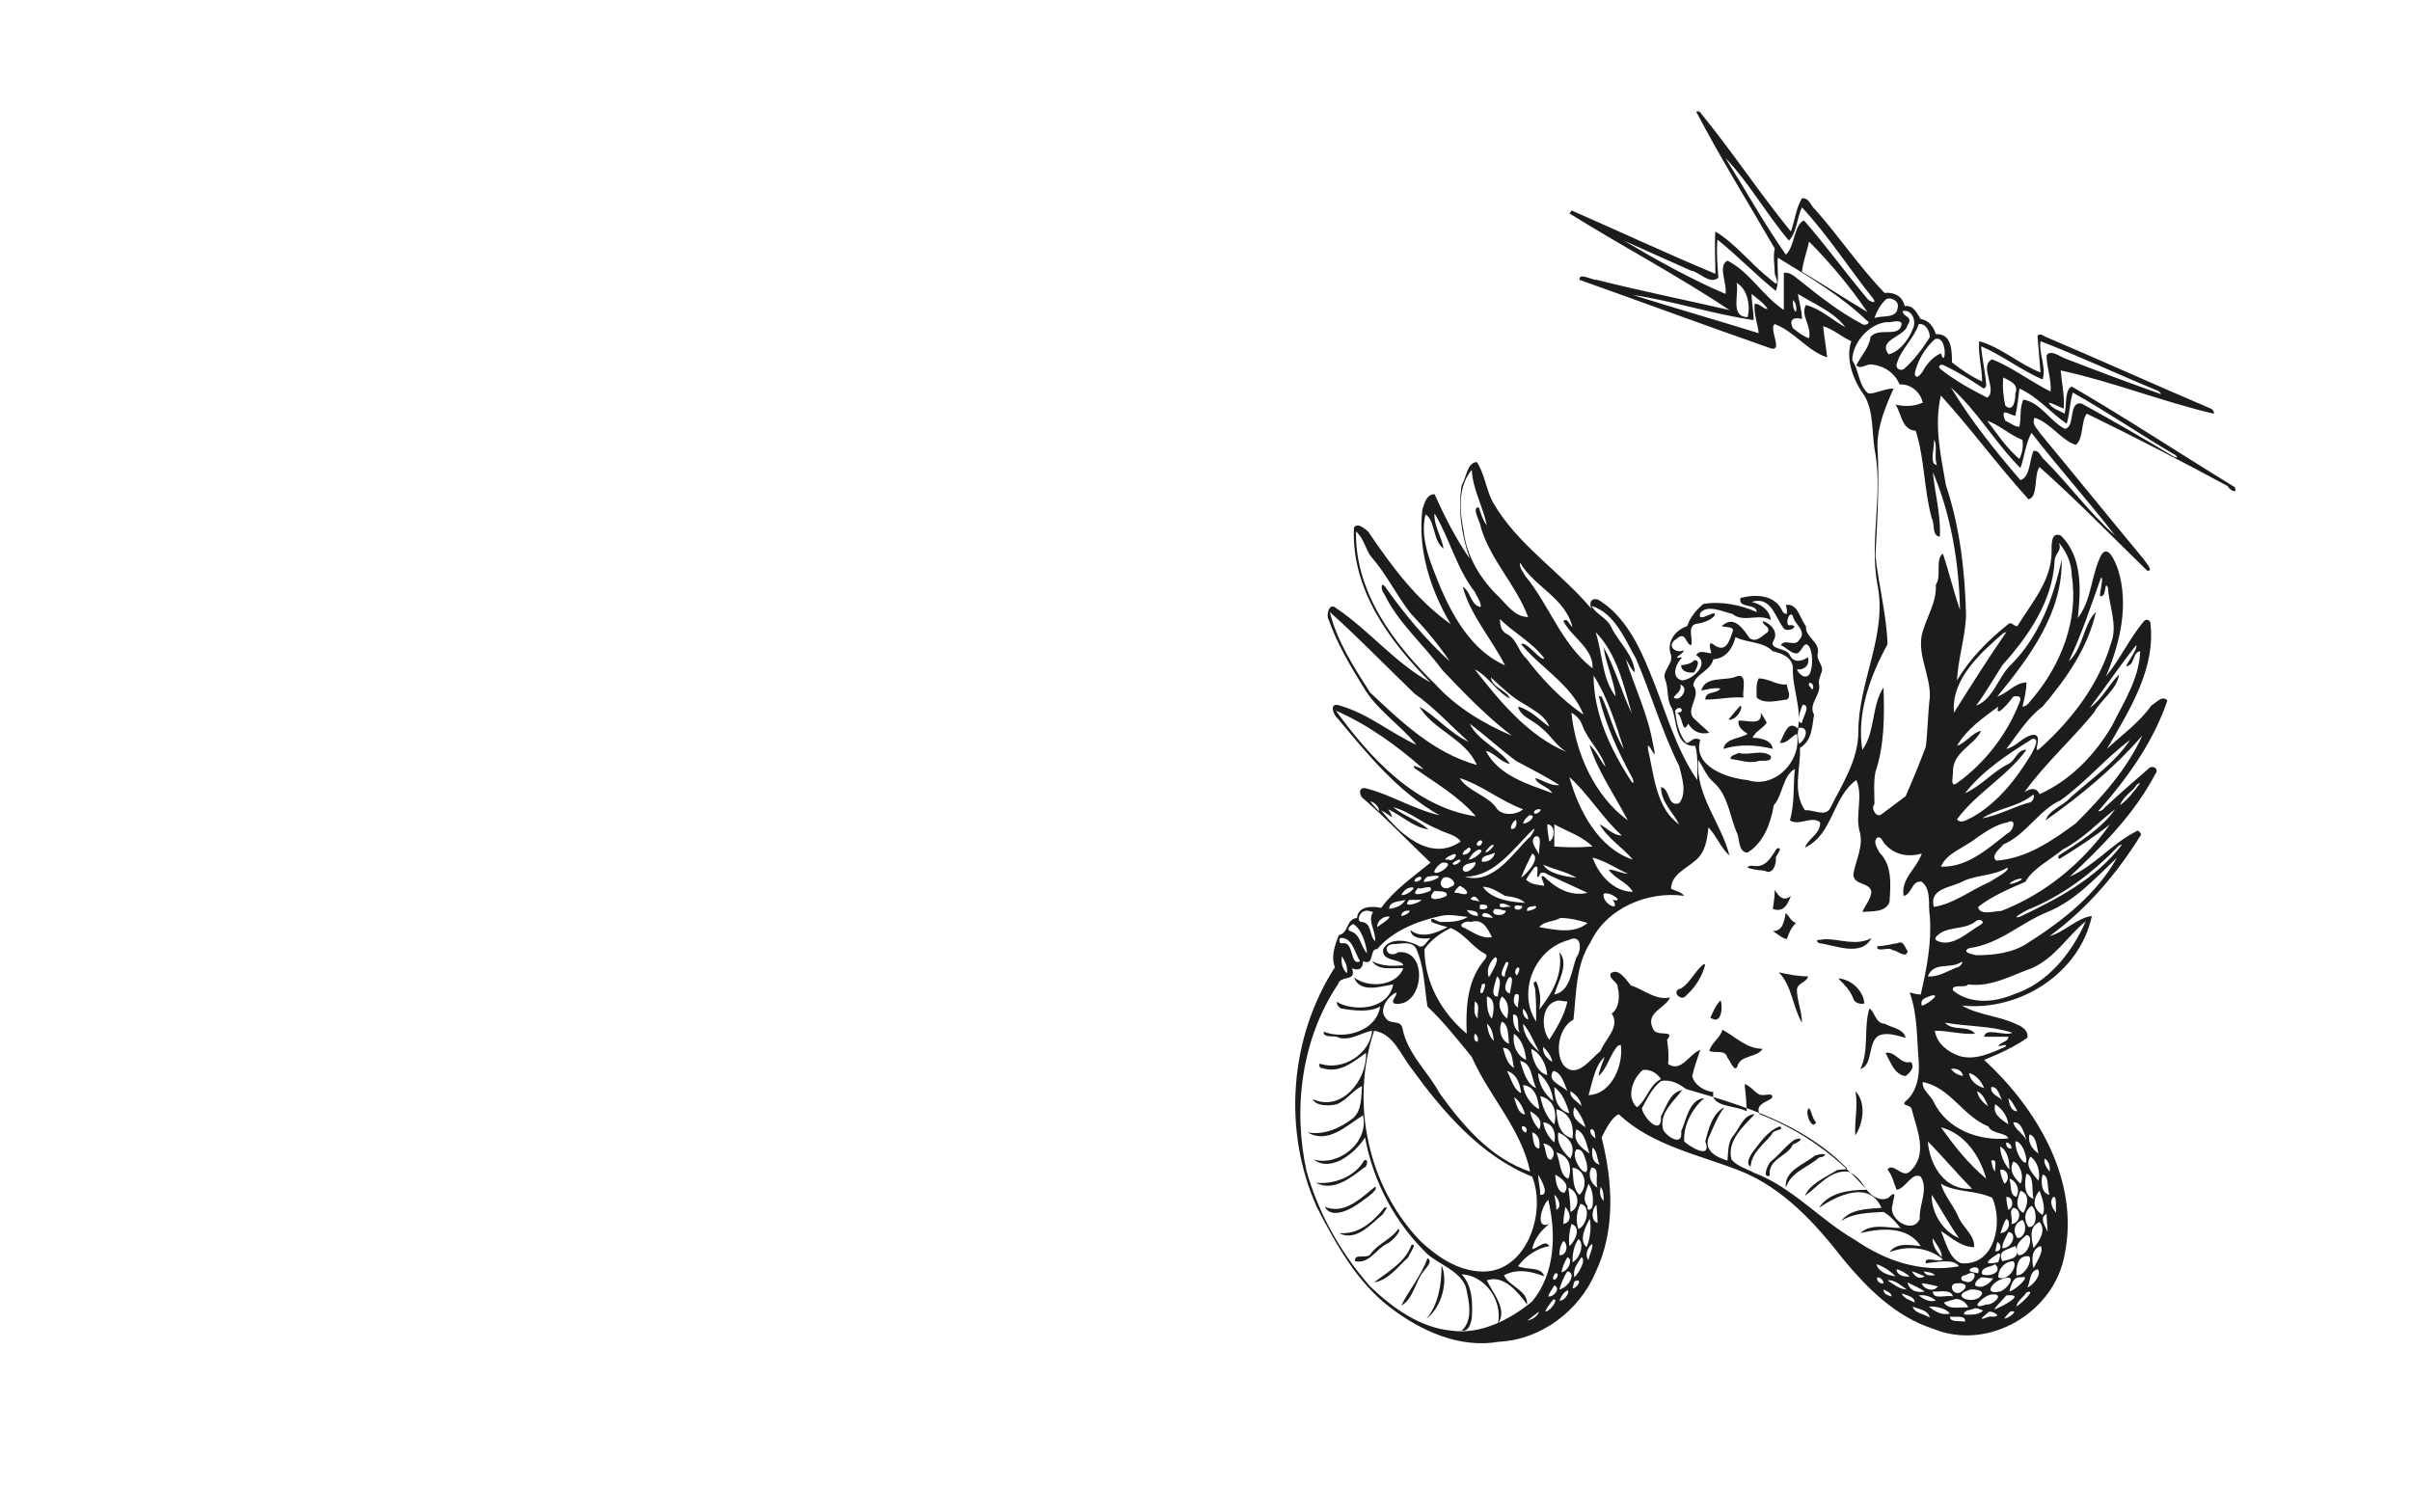 <?xml version="1.0" encoding="utf-8"?>
<!-- Generator: Adobe Illustrator 26.0.3, SVG Export Plug-In . SVG Version: 6.00 Build 0)  -->
<svg version="1.1" id="Слой_1" xmlns="http://www.w3.org/2000/svg" xmlns:xlink="http://www.w3.org/1999/xlink" x="0px" y="0px"
	 viewBox="0 0 239.5 150.2" style="enable-background:new 0 0 239.5 150.2;" xml:space="preserve">
<style type="text/css">
	.st0{fill:#1D1B1C;}
</style>
<g>
	<path class="st0" d="M222,48.4c-5.4-3.3-10.7-6.8-16.2-10c-0.7,0.3-0.5,1.8-0.7,2.7c-0.5-0.3-1.3-0.5-1.6-1.1
		c0.5,0.1,1,0.4,1.5,0.6c0.1-1.3-0.2-2.6-0.3-3.8c5.1,1.1,10.1,3.1,15.2,4.3c0.1-0.3-0.2-0.5-0.5-0.6c-5.4-2.3-10.7-4.7-16.1-7
		c-0.3-0.1-0.7-0.5-0.9-0.1c0.1,1.2,0.2,2.4,0.3,3.6c-2.1-0.8-3.9-2.5-6.1-3.1c-0.1,1.4,0.3,2.7,0.3,4c-1.1-0.5-2.1-1.2-3-1.9
		c0-1.1,0-2.9-1.6-2.8c-0.2-0.7-0.7-1.4-1.5-1.5c-0.4-0.6-0.7-1.4-1.6-1.3c-0.2-1-1.1-1.4-2-1.3c-2.5-2.6-4.5-5.6-6.9-8.3
		c-0.4-0.3-0.6-1.2-1.3-1.1c-0.6,1-0.7,2.2-1.1,3.3c-3.1-3.8-5.8-7.9-8.9-11.7c-0.1-0.2-0.3-0.3-0.5-0.2c2.4,4.6,5.2,9.1,7.8,13.6
		c-0.2,0.8,0,1.7,0,2.5c0.6,1.6-0.1,0.8-0.5,0.5c-1.9-1.5-3.4-3.5-5.4-4.7c-0.1,1.4,0,2.8,0,4.2c-4.8-2-9.5-4.2-14.3-6.3
		c0,0.1-0.1,0.2-0.2,0.3c5.3,3.3,10.8,6.2,15.9,9.6c-4.4-1-8.8-1.9-13.2-3c-0.3,0.1-1.8-0.8-1.7,0c6.2,2.2,12.4,4.5,18.7,6.7
		c1.8,0.8,0-1.9,0.7-2.3c1.9,0.7,3.3,2.7,5.2,3.3c-0.1-1-0.3-2.1-0.4-3.1c1,0.3,1.9,1.1,2.8,1.5c-0.6,1.8,0.2,3.9,1.3,5.4
		c1,1.7,0.7,3.9,1.1,5.8c0.7,4.3-0.6,8.7,0.2,13c1,5-1.9,9.6-1.9,14.6c0,2.8-1.6,5.2-2.8,7.6c-0.5,0.9-1.7,0.1-2.5,0.2
		c-1.3-1.9-0.4-4.2-0.5-6.2c1.2-0.7,1.2-2.1,1.4-3.3c-0.6-1.1,0.7-1.9,0.5-3c-0.1-0.4,0.1-0.7,0.2-1.1c0.4-0.8-0.6-1.3-0.3-2.1
		c0.1-1.1-1.3-1.5-1.2-2.6c-0.6-0.7-0.8-2.3-2-2.1c0.1,0.4,0.3,1.3-0.3,0.7c-0.7-1.7-2.6-1.8-4.2-1.4c-0.3,1.1,1.6,0.5,1.6,1.4
		c-1.6-0.7-3.5-1.1-5.3-0.8c-0.7,0.6-1.3,1.3-1.6,2.2c-1.2,0.4-2.1,1.6-1.6,2.9c0.2,0.9-0.9,1.5-0.6,2.4c0.4,0.9,0.1,2,0.7,2.9
		c0.5,1.3,0.3,3.8,2.3,3.7c0.3,1.1,0.2,2.3,0.2,3.4c-2.2-3.2-3.2-7.1-4.7-10.7c-1.1-2.7-2.5-5.6-5.1-7.2c-0.7-0.3-1,0.3-0.7,0.9
		c-3.1-3.7-7.4-6.4-9.8-10.6c-0.7-1.3-0.8-2.8-1.6-4c-1,0.1-1,1.5-1.5,2.3c-0.4,2.5,0,5,0.8,7.3c-1.4-2-2.5-4.2-3.5-6.4
		c-0.8,0-1,0.9-1.2,1.5c-0.5,4,0.8,8,2.8,11.4c-3.4-2.4-5.9-5.8-8.2-9.2c-0.4-0.3-1-0.9-1.4-0.4c-0.3,6.1,3.5,11.3,7.6,15.4
		c-3.5-1.9-6.1-5.2-9.4-7.4c-0.7-0.6-1,0.8-0.7,1.2c0.8,2.3,2.1,4.5,3.4,6.6c1.3,2.3,3.7,3.8,5.3,5.8c-2.6-1.2-4.8-3.1-7.6-3.9
		c-1.1-0.4-0.7,0.9-0.2,1.3c3,3.6,6,7.3,10.1,9.6c-2.6-0.6-4.9-2.1-7.4-2.7c-0.7-0.1-0.6,0.8-0.1,1.1c2.3,2,4.5,4.3,6.6,6.3
		c-1.7,1.4-3.6,2.7-4.9,4.5c-0.9-0.2-2.3-0.2-2.4,1c-1.1,0.1-0.8,1.5-1.8,1.7c-0.4,1-0.8,2.1-0.4,3.2c-4.5,7-5.2,16.2-1.8,23.8
		c1.9,3.7,4,7.5,7.3,10c3,2.3,6.9,4.1,10.8,3.4c4.2-0.2,8-3.1,9.6-6.9c2-4.2,1.7-9,0.6-13.4c0.4-0.8,1-2,1.7-2.3
		c3.3,3.1,7.9,4,12,5.6c4.3,1.7,7.5,5.2,10.3,8.8c2.4,2.9,5.2,5.7,8.9,6.9c5.5,2.3,12.1-1.6,13.1-7.4c1.5-7.4-2.8-14.5-8-19.3
		c1.5-0.6,3-1.3,4.3-2.2c0.1-0.7-0.5-1.1-1-1.3c-1.8-0.9-3.8-0.9-5.5-1.9c5.7,0.6,11.7-3.2,12.9-8.9c-1.5,0.2-2.7,1.6-4.2,2
		c3.7-2.7,6.7-6.2,9.1-10.1c-0.1-0.2-0.3-0.5-0.5-0.3c-2.4,1.2-4.1,3.4-6.6,4.5c3.2-3,6.4-6.2,8.5-10.2c0.4-0.5-0.2-0.9-0.6-0.6
		c-1.5,1.3-3,2.6-4.5,4c0,0.2-0.9,0.5-0.4,0.1c2.8-3.2,5.3-6.7,6.7-10.8c-0.5-0.6-1.2,0.3-1.6,0.5c-1.2,1.7-2.9,2.9-4.4,4.3
		c2.2-3.8,4.9-8,4.3-12.6c-0.2-0.3-0.5-0.3-0.7,0c-1.4,1.7-2.3,3.7-3.7,5.4c1.4-3.3,2.3-7.1,1.2-10.6c-0.2-0.6-1-2.7-1.7-1.4
		c-1,2-0.9,4.4-2.3,6.2c0.3-2.7,0.5-6.1-1.7-8.2c-1-0.4-0.9,1-0.9,1.6c0,2.9-2,5.1-3.4,7.4c-0.3,0.1-0.6-0.5-0.9-0.2
		c-2,1.6-3.8,3.4-5.1,5.6c0.1-2.1,0.8-4.2,0.9-6.4c-0.1-4.4-0.6-8.8-2-13c-0.5-2.9-1.2-5.9-0.5-8.9c3,3.3,5.7,7,8.7,10.3
		c1-0.2,0.5-2.4,1.1-3.2c3.7,3.3,7.1,6.8,10.7,10.3c0.7,0.1-0.2-0.9-0.4-1.2c-3.4-4.1-6.8-8.3-10.2-12.4c-0.3-0.5-0.9-0.9-0.6-1.6
		c1.6,0.5,2.6,2.2,4.1,2.7c0.8-0.6,0.5-2.4,1.1-3.1c4.7,2.3,9.4,4.7,14,7.2C221.4,48.6,222.3,49.2,222,48.4z M191.7,33.5
		c-0.7,1.1-1.5,2.2-2.5,3.1c-0.3,0.3-0.9,0.1-0.8-0.4c0.4-1.5,1.7-2.5,2.2-4C191.3,32.1,191.7,32.9,191.7,33.5z M190,32.7
		c-0.4,1.1-1.4,2.3-2.4,2.5c-1.1-1.5,1.6-1.7,1.9-2.9c0.6-0.9-0.5-0.8-0.5-1.4C190,30.7,190.4,32,190,32.7z M187.4,29.7
		c0.6-0.2,1.3,0.3,1.1,0.9c-0.1,1.1-1.6,0.7-2.3,1C186.4,31,186.8,30.2,187.4,29.7z M171.4,15.7c2.3,2.4,4.1,5.6,6.3,8.2
		c0.8-0.8,0.8-2.3,1.3-3.3c2.6,2.8,4.7,6.1,7.1,9.1c0.3,0.5-0.2,0.3-0.5,0.1c-2.2-2.6-4.2-5.4-6.4-7.9c-1,0.4-0.9,2.6-1.8,3.4
		C175.3,22.3,173.4,18.9,171.4,15.7z M185.5,31c-2.2-1.3-4.3-2.7-6.5-4c0.1-1,0.5-2,0.7-3C181.8,26.1,183.8,28.5,185.5,31z
		 M174.3,30.2c-0.1,1,0.3,1.9,0.4,2.9c-4.2-1.3-8.4-2.5-12.5-3.8c4,0.6,7.9,1.9,12,2.5c0-0.9-0.2-1.7-0.2-2.6
		c0.6,0.5,1.2,0.9,1.6,1.5C175.1,30.7,174.8,30.1,174.3,30.2z M172.5,28.1c1.1,0.6,1.4,2.3,1.1,3.4
		C171.8,31.5,172.8,29.1,172.5,28.1z M179.4,30.3c-0.6,1,0.6,2.1,0.3,3.3c-0.6-0.2-1.1-0.6-1.6-1c-0.5-1,0.3-1.1,0.9-0.9
		c0-0.9-0.3-1.7-0.4-2.5c1.6,1,3.6,1.8,4.7,3.3C182,31.8,180.9,30.7,179.4,30.3z M178.1,29.8c0.3,0.3,0.4,0.7,0.3,1.2
		C178.1,30.7,178.1,30.3,178.1,29.8z M178.7,27.8c-0.4-0.3-0.9-0.8-1.5-0.7c0,1.2,0,2.4,0,3.7c-2.1-1.4-3.4-3.8-5.6-4.9
		c-1,0.5,0,2.3-0.2,3.3c-3.5-1.5-6.9-3.4-10.1-5.3c2.2,1,4.5,2,6.7,3c0.8,0.1,1.8,1.4,2.7,0.7c-0.1-1.3-0.2-2.5-0.1-3.8
		c2,1.6,3.8,3.5,5.8,5.1c0.4-1,0.1-2.2,0.2-3.3c3.1,1.9,6.3,3.8,8.9,6.3c0.4,0.2-0.3,0.5-0.5,0.3C182.7,31,180.7,29.4,178.7,27.8z
		 M178.7,73.9c-0.1-0.5-0.2-1.1,0-1.6C179.8,72.2,179.4,73.5,178.7,73.9z M179,71.8c-0.6,0.2-0.2-1.3,0.1-1.8
		C179.9,70.1,179.1,71.2,179,71.8z M180,68.5c-0.1-0.2-0.4-0.4-0.3-0.6C180,67.6,180.3,68.4,180,68.5z M166.5,63.5
		c1-0.9,0.9,0.5,1.5,0.6c0.2-0.6-0.4-1.8,0.4-2.1c0.7-0.1,1.4-0.3,1.9-0.8c0.4-0.9-1.8,0.9-1.4-0.3c0.7-0.9,2.3-0.1,3.2,0.1
		c1.1,0.9,2.6-0.1,3.8,0.6c-0.1-1-1-1.6-1.9-1.8c1.9-0.6,2.3,1.4,3.1,2.5c0.3,0.7,1.8-0.1,0.8-0.2c-0.7,0.3-0.2-1.6,0.2-0.9
		c0.1,0.8,1.5,1.5,0.6,2.4c-0.4,0.7-1.4-0.2-1.8,0.5c0.5,0.2,0.9,0.7,1.4,0.8c0.7,0.2,0.8-1.4,1.4-0.7c0.4,0.7,0.4,1.9,0.1,2.7
		c-0.4,0.7-1.1,0.1-1.3-0.4c0.7,0.1,1.3-0.4,1.1-1.2c-0.6,0.4-1.4,0.6-1.8-0.2c-0.3-0.8-2.2-0.5-1.6-1.5c0.5-0.9-0.4-1.7-1.1-1.9
		c0,0.5,0.8,0.5,0.5,1.1c-0.5,0.3-1.1,1.1-1.8,0.6c-0.5-0.7-1.4-2.2-2.5-1.4c-0.9,0.5,1.2,0,0.8,0.8c-0.3,0.8-0.6,2.1-1.8,1.3
		c-0.7-0.6-0.4,0.4-0.3,0.8c-0.5,0-1.2-0.4-1.5,0.2c1.4,0.8-0.3,2.4-1.4,2.5c-1.2-0.3-0.6-1.7,0-2.3c-1.2,0.2,0-0.2,0.2-0.7
		C166.4,65,165.5,64.1,166.5,63.5z M166.9,68c0.8,0.3,0.3,1.2-0.2,1.4C165.5,69.4,167.3,68.8,166.9,68z M167.5,73.8
		c-0.7-0.8-1-2.1-1.1-3.2c0.5-0.7,1.1,0.2,0.2,0.2c0.6,0.4,0.5,2.3,1.1,1.1c0.5,0.8,1.2,1.1,2.1,0.9c-0.5-0.5-1-0.9-1.4-1.3
		c-1.2-0.9,0.7-2.3-0.2-3.4c0.1-1.1,1.7-1.4,2-2.6c1.3-0.1,1.9-1.1,2.2-2.2c1.2,0.6,2.7,0.4,3.7,1.4c0.9,0.2,1.9,0.6,2,1.6
		c-0.1,2,0.9,4,0.5,6.1c-1-1-1.4,0.7-1.8,1.4c0.7,0.1,1.1-0.6,1.7-0.9c0.5,2.7-2.2,5.5-4.9,4.6c-2.1-0.2-5.5-1.4-4.7-4
		C168.1,73.1,167.9,73.9,167.5,73.8z M162.5,65.4c1.5,3.5,2.6,7.3,4.3,10.7c0.3,1.2,0.8,2.7,0,3.7c-1.2,0.4-0.9-1.5-1.8-1.6
		c0,1.5,1.2,2.5,1.8,3.7c-2.3-1.6-2.5-4.9-3.1-7.5c-0.1-1.3,1.1,2.1,0.5-0.5c-0.5-2.9-1.8-5.6-2.7-8.4c0.3,0.4,0.5,1,0.9,1.3
		c-0.1-1.7-1.6-3-2.3-4.4c-0.4-1-1.5-1.3-2-2.2C160.4,60.9,161.4,63.5,162.5,65.4z M159.3,88.8c0.6-0.3,2.2,0.9,0.9,0.6
		C161.1,90.7,159.1,89.8,159.3,88.8z M158.2,85.2c1.2,0.3,2.4,1.1,3.5,1.6c-0.6,0-1.2-0.4-1.9-0.4c0.6,0.9,1.8,1.2,2.4,2.2
		C160.3,88.6,158.8,86.9,158.2,85.2z M156.8,122.1c-0.3-0.8-0.2-1.7,0.2-2.5C158.1,119.8,157.6,121.8,156.8,122.1z M157.9,121.1
		c0.2,0.4,0.1,2-0.3,2.8C156.8,123.2,157.5,121.9,157.9,121.1z M155.8,118c1.1,0.4,1.2,2,0.2,2.4C156,119.5,155.9,118.8,155.8,118z
		 M155.3,121.6c0-0.6,0.1-1.1,0.2-1.7C156,120.5,156.2,121.4,155.3,121.6z M156,115.1c-0.7-0.6-1.4-1.5-1.2-2.6
		C155.9,113,156.6,113.9,156,115.1z M155.8,117.1c-0.9-0.3-0.8-1.8-1.2-2.6C155.9,114.8,156.2,116,155.8,117.1z M155.4,118.5
		c-0.7,0-0.9-1.2-0.9-1.8C155.2,117.1,156,117.7,155.4,118.5z M155.3,123.3c0.5,0.2,0.4,1.5-0.4,1.4
		C154.9,124.2,155,123.7,155.3,123.3z M155.7,124.9c0.6,0.2,0.1,1.4-0.6,1.5C155.2,125.9,155.4,125.4,155.7,124.9z M155.9,123.8
		c-0.1-0.7,0-1.5,0.2-2.2C157.1,121.9,156.5,123.3,155.9,123.8z M156.9,118.7c-0.7-0.6-0.6-1.8-0.7-2.7
		C157.6,116.2,157.7,118,156.9,118.7z M156.6,114.2c0.7-0.1,0.8,0.8,1,1.3C158.1,117.9,155.8,115.1,156.6,114.2z M156.6,112.2
		c0.9,0.4,1,1.6,1.3,2.4C157,114,156.2,113.3,156.6,112.2z M156.4,110c0.5,0.5,0.9,1.3,1.1,2C156.8,111.5,156,111,156.4,110z
		 M156,108.4c0.5,0.3,1,0.8,1.1,1.5C156.7,109.4,155.9,109.1,156,108.4z M156.2,113.1c-1.4-0.4-1.5-1.7-1.6-2.9
		C155.9,110.5,156.4,111.8,156.2,113.1z M154.4,108c0.8,0.6,1.2,1.6,1.5,2.6C154.7,110.3,154.4,109.1,154.4,108z M138.5,99.7
		c2.9,0.5,3.5-5.4,0.4-5.1c-1,0.7-1.7-0.6-0.6-0.8c0.8,0,2-0.4,2.4,0.5c0.8,1.8,0.8,3.9,1.1,5.7c1.6,1.5,3,3.3,4.4,5
		c1.7,3.9,4.9,7.1,5.8,11.4c-3.9-1.3-6.7-4.6-9-7.8c-1.2-2.2-3.2-3.9-3.7-6.5c-0.2-0.8-1.2-0.3-1.6-0.9c-0.8-0.8,0.1-2.2,1-2.6
		C138.8,99,138.1,99.4,138.5,99.7z M143.4,87.2c0.6-0.3,1.6,0.7,0.7,0.9C143.4,88.6,142.7,87.8,143.4,87.2z M143.7,89
		c-0.7,0.4-2.2,0.6-1.2-0.5C142.6,88.6,143.9,88.4,143.7,89z M142.8,86.7c-0.8,0.2,0.1-0.9,0.5-1C144.5,85.6,143.4,86.6,142.8,86.7z
		 M144.3,84.9c0.7-0.3,0.1,0.8-0.4,0.5C143.1,85.5,144,85,144.3,84.9z M144.3,85.8c0.1-0.2,0.4-0.3,0.6-0.4
		C145.5,85.4,144.4,86.2,144.3,85.8z M145,88c0.6,0.2,1.4,1.2-0.2,0.7C144.1,88.8,144.8,88.2,145,88z M148.1,67.3
		c1.1,1,2.1,2,3.4,2.7c0.9,0.6,2,1.1,2.4,2.2c-1-0.7-1.9-1.7-3.1-2c0.2,1,1.6,1.4,2.3,2.1c0.9,0.7,1.5,1.8,2.5,2.4
		c-3.8-1.6-6.6-5-9.1-8.2c1.4,0.7,2.1,2.2,3.5,2.9C149.7,68.6,148.2,68.3,148.1,67.3z M157.3,71c-2.2-1.5-4.1-3.5-5.7-5.6
		c-0.8-0.7-0.9-1.9-1.9-2.4c-0.6-0.3-0.7-0.9-0.7-1.5c1.4,1.4,3.2,2.3,4.4,3.9c-0.3,0.4-1.8-1.8-2.3-1.4
		C153.1,66.4,156.1,68,157.3,71z M160.5,69.2c-1.4-1.8-1.3-4.3-2-6.4c2.1,2.1,2.8,5.3,3.6,8.1c-1-2.1-1.7-4.6-2.8-6.6
		C159.5,65.9,160.3,67.5,160.5,69.2z M161.3,74.4c-1-1.6-1.4-3.5-2.2-5.2c-0.1,0-0.2,0-0.3-0.1c0.7,2.9,1.9,5.5,3.3,8.1
		c0.1,0.1,0.3,0.8,0,0.5c-2.1-3.2-3.8-6.8-3.8-10.6C159.7,69.3,160.5,71.9,161.3,74.4z M162.2,85.4c-3.4-1.1-5.4-4.9-6.3-8.2
		c1.9,1.7,3.3,4.1,5.2,5.8c-0.9,0-1.5-0.8-2.2-1.1C159.7,83.3,161.2,84.2,162.2,85.4z M159.5,76.2c-0.6-0.7-0.9-1.6-1.6-2.2
		c0.8,2.6,2.5,5,3.8,7.5c-3.3-2.4-5.2-6.7-5.6-10.7c0.5,0.3,0.9,0.7,1.1,1.3C157.7,73.5,159,74.6,159.5,76.2z M150.6,75.6
		c1.5,0.8,2.9,1.5,4.3,2.4c-0.9,0.1-1.6-0.5-2.4-0.7c0.2,0.7,1.3,0.8,1.7,1.5c-2.4-0.9-5.3-1.7-6.6-4.2c0.9,0.2,1.4,1.1,2.4,1.3
		c-1-1.5-3.2-2.3-4-4C147.6,73.1,149,74.4,150.6,75.6z M153.9,83.6c-0.1-0.6-0.2-1.1-0.2-1.7C154.5,81.9,154.5,83.3,153.9,83.6z
		 M156.6,87.2c-1.1-0.1-2.8-0.4-3.3-1.3C154.4,86.4,155.6,86.6,156.6,87.2z M151.3,107.8c1.2,0.1,1.5,1.4,1.6,2.4
		C152.1,109.8,151.4,108.8,151.3,107.8z M152.9,112.2c-0.5-0.5-0.8-1.2-0.9-1.8C152.7,110.8,153.3,111.3,152.9,112.2z M148.2,101.2
		c-0.5-0.5-0.5-1.5-0.5-2.2C148.6,99.2,148.4,100.5,148.2,101.2z M148.5,95.1c0.6,0-0.3,1.5-0.6,2C147.6,96.3,148,95.6,148.5,95.1z
		 M148.4,103.4c-0.5-0.4-0.6-1.1-0.7-1.7C148.2,102.1,148.3,102.7,148.4,103.4z M148.7,97c0.6,0.4,0.1,1.4,0.1,2
		C147.9,99.1,148.6,97.5,148.7,97z M148.5,90.3c0.4,0,0.7,0.1,1.1,0.2C149.4,91.2,147.8,90.9,148.5,90.3z M148.5,84.7
		c-0.1,0.6-0.7,1-1.3,0.9C147.1,84.9,148.1,85,148.5,84.7z M148.1,84c0.7-0.3-0.1,0.5-0.3,0.6C147.2,84.9,147.9,84.2,148.1,84z
		 M152.3,82.4c0.4-0.3-0.4,1-0.4,0.8c-1.7,1.7-3.6,4.7-6.4,3.9C148.5,87.1,150.3,84.3,152.3,82.4z M150.5,81.5
		c0.2-0.2,0.2,0.7-0.1,0.8C149.8,82.6,150.2,81.7,150.5,81.5z M151.3,81.8c0.1-0.4,0.4-0.6,0.6-0.8
		C152.8,80.9,151.8,81.9,151.3,81.8z M146.3,89.1c0.4-0.1,0.5,0.3,0.7,0.5C146.7,89.4,145.7,89.5,146.3,89.1z M147,90.3
		c0-0.1,0-0.3,0-0.4C148,89.7,148,90.5,147,90.3z M147.4,90.7c0.4,0,0.7,0.2,0.9,0.5C147.9,91.1,146.8,91.2,147.4,90.7z M147.3,88.1
		c0.8,0,1.5,0.5,2.2,0.9c0.7,0.1,1.5,0.2,2,0.7C150.1,89.6,148.2,89.4,147.3,88.1z M150.4,102.7c0.8,0.6,1.1,1.6,1.2,2.6
		C150.7,104.9,150.2,103.8,150.4,102.7z M152.6,108.1c-1-0.4-1.3-1.8-1.6-2.7C152.2,105.6,152.1,107.1,152.6,108.1z M150.8,100.1
		c-0.5-0.3-0.5-0.8-0.3-1.3C151.2,98.5,150.7,99.7,150.8,100.1z M150.8,96.1c0.3,0.1,0,0.6-0.1,0.8
		C150.4,96.8,150.5,96.2,150.8,96.1z M151,102.6c-0.7-0.4-0.7-1.2-0.7-1.8C151.1,100.7,150.6,102.2,151,102.6z M150.5,90
		c0.2-0.1,0.5,0,0.7,0C151.3,90.5,150.2,90.5,150.5,90z M149.5,97c-0.7,0.1-0.1-1,0.1-1.4C150.2,95.4,149.4,96.5,149.5,97z
		 M149,89.8c0.4-0.1,0.8,0.1,1.1,0.3C149.7,90,148.8,90.4,149,89.8z M149.9,97.1c0.6-0.2,0.1,1.1,0.1,1.6
		C149.2,98.5,149.6,97.5,149.9,97.1z M149.2,99c0.7,0.5,0.7,1.4,0.5,2.2C149,100.6,148.7,99.7,149.2,99z M149.2,101.5
		c0.7,0.3,0.6,1.5,0.7,2.2C149.1,103.4,148.8,102.2,149.2,101.5z M150.4,106.1c-0.7-0.4-0.9-1.3-1.1-2
		C150.3,104.1,150.2,105.4,150.4,106.1z M151.1,108.6c-0.8-0.4-1-1.5-1.4-2.2C150.7,106.7,151,107.7,151.1,108.6z M151.5,110.7
		c-0.7,0-0.9-1.1-1.1-1.7C151,109.4,151.3,110.1,151.5,110.7z M151.6,112.5c-0.3,0-0.5-0.4-0.4-0.6
		C151.5,111.8,151.8,112.2,151.6,112.5z M152.8,106.6c0.8,0.6,1.4,1.7,1.5,2.8C153.4,108.7,152.8,107.6,152.8,106.6z M153.7,106.8
		c-1-0.2-1.5-1.6-1.6-2.6C153,104.6,153.6,105.7,153.7,106.8z M153.3,104c0.4,0.4,0.8,0.9,0.9,1.5
		C153.7,105.2,153.2,104.7,153.3,104z M151.3,101.7c0.7,0.8,1.1,1.9,1.6,2.8C152.1,103.8,151.3,102.8,151.3,101.7z M151.3,100.2
		c0.3,0.3,0.5,0.7,0.5,1.1C151.4,101.1,151.2,100.7,151.3,100.2z M151.7,90.5c-0.1-0.5,0.5-0.4,0.8-0.5
		C152.9,90.2,152,90.5,151.7,90.5z M151.1,87.2c0.3-0.8,0.7-1.6,1.1-2.4C153.1,85.2,151.7,86.8,151.1,87.2z M152.5,83.1
		c0.8-0.2,0.3,1.2,0.4,1.8C152.6,84.3,151.9,83.6,152.5,83.1z M152.4,80.8c-0.1-0.2,0.2-0.4,0.4-0.4C153.4,80.3,152.7,81,152.4,80.8
		z M151.3,80.4c-0.7,0.6-2.2,0.7-2.7-0.2c-0.9-1.2-2.8-1.6-3.6-2.9C147.2,78,149.1,79.6,151.3,80.4z M147,83.5
		c0.5-0.1,0.1,0.7-0.2,0.5C146.5,83.9,146.9,83.5,147,83.5z M146.9,84.4c0.8,0-0.5,1-1,1C146.1,85,146.4,84.6,146.9,84.4z
		 M145.3,84.9c0-0.4,0.4-0.5,0.6-0.7C146.4,84.3,145.8,85,145.3,84.9z M146.3,85.7c0.9-0.3-0.6,1.5-1,0.7
		C145.3,85.8,146,85.8,146.3,85.7z M146.8,91c-0.4,0-0.9-0.2-1.1-0.6C146.1,90.5,146.9,90.4,146.8,91z M146.1,91.6
		c1.2-0.4,1.7,0.7,2.1,1.5c-1,0.2-1.9-0.5-2.7-0.9C144.7,92,145.5,91.4,146.1,91.6z M147.4,94.7c0.6,0.2,0,0.7-0.2,1
		c-1.5,2-1.6,4.6-1.5,7c-2.5-2.1-4.2-5.1-4.2-8.4c0.6-0.9,1.6-1.6,2.6-2.1C145.4,92.7,146.2,94,147.4,94.7z M147.3,98.6
		c-0.5,0.3-0.1-0.6-0.1-0.8C147.8,97.5,147.4,98.3,147.3,98.6z M146.8,101.2c-0.5-0.5-0.3-1.1-0.3-1.7
		C147.1,99.8,146.7,100.6,146.8,101.2z M146.7,103.5c-0.3-0.1-0.3-0.5-0.2-0.8C146.7,102.7,147,103.4,146.7,103.5z M140.1,106
		c3.2,4.4,6.9,8.8,12.1,10.9c1.5,3.7-0.7,9.9-5.4,9.4c-2.2-0.2-4.1-1.5-5.7-3c-5.2-5.4-7-13.7-4.6-20.9
		C138.4,102.7,139.1,104.7,140.1,106z M152.2,112.5c0.7,0.2,0.8,1,0.7,1.6C152.3,114.1,152.3,113.1,152.2,112.5z M153,118.7
		c0-0.7-0.2-1.3-0.2-2C153.1,117.2,154,118.8,153,118.7z M153.3,113.6c0.8,0.1,1.4,0.9,0.8,1.6C153.5,115.3,153.6,114.1,153.3,113.6
		z M154.4,113.5c-0.6-0.5-1-1.3-1.1-2C154.3,111.6,154.6,112.6,154.4,113.5z M154.4,111.7c-0.8-0.7-1.2-1.8-1.4-2.8
		C154.3,109.2,154.7,110.4,154.4,111.7z M154.3,106.4c0.8,0.1,1.1,1.3,1.4,2C155.1,107.8,153.6,107.4,154.3,106.4z M153.9,103.3
		c-0.8-1-0.9-3.6,0.9-3.9c0.3,0,0.6,0.1,0.9,0.1C155.4,100.9,154.6,102.2,153.9,103.3z M154.4,98.8c0.4-1.3,1.5-3.1,0.5-4.2
		c0.4,2.1-0.7,4.1-2,5.7c0.2-0.9,0.1-1.9-0.3-2.8c-0.5,0.1-0.1,0.5-0.1,0.8c0.1,1.1,0.1,2.1,0.1,3.2c-1.9-2.9-0.2-7.2,3.2-8.1
		c1.4-0.7,1.3,1.1,0.8,1.7C156.1,96.4,156,98.5,154.4,98.8z M152.9,92.1c0.5-0.6,1.4-0.5,2.1-0.9c0.9,0,1.8,0.2,2.7,0.5
		C156.4,92.8,154.5,92.4,152.9,92.1z M153.4,87.1c-0.6-0.3,0,0.6,0,0.9c-0.6-0.1-1.3-0.1-1.8-0.6c0.2-0.4,0.5-0.8,0.8-1.2
		c0.7-0.6,0,1.5,0.5,0.8c0.1-0.5,0.6-0.3,0.9-0.1c1.3,0.6,2.6,1.2,3.9,1.8C156,89.1,154.5,88.2,153.4,87.1z M154.4,84.1
		c0-0.7,0-1.5,0-2.2c1.3,0.7,2.8,1.2,3.8,2.2C157,84.2,155.7,84.2,154.4,84.1z M156.2,62.3c-0.3-0.2-0.5-1-0.9-0.6
		c0.8,1.6,3,2.7,2.9,4.7c-3.1-2.4-4.3-6.3-6.7-9.2c-0.2-0.4-0.6-0.8-0.5-1.3C152.4,58.3,155.5,59.4,156.2,62.3z M145.4,52.8
		c-0.4-2-0.6-4.3,0.7-6l0.1-0.1c0.1,1.9,1.1,3.6,1.5,5.5c-0.4-0.5-0.6-1.2-0.8-1.8c-0.8,0,0.2,1.5,0.2,2c1,3.3,3.5,5.7,4.7,8.9
		c-1.3,0-2.1-1.2-2.9-2C147.1,57.6,145.7,55.3,145.4,52.8z M143.1,58.4c-0.9-2.3-2.1-4.8-1.5-7.3c1,0.6,0.7,2.6,1.8,3.4
		c-0.2-1.2-1-2.3-0.9-3.5c1.5,2.5,2.2,5.5,4,7.8c0.2,0.5,0.6,0.9,0.6,1.5c-1-0.1-1-1.6-1.8-2c0.8,2.9,2.9,5.2,4.2,7.8
		C146.3,64.7,144.4,61.4,143.1,58.4z M134.7,52.8c0.8,0.7,0.9,1.7,1.5,2.5c1.5,1.7,2.5,3.8,3.9,5.6c1.4,1.5,2.8,3.1,3.9,4.8
		c-2.4-2.2-4.5-4.7-6.4-7.4c-0.5-0.6-0.4,0.4-0.1,0.7c1.4,2.9,3.9,5,5.8,7.6c2.2,2.3,4.4,4.6,6.9,6.5c-2.8-1.2-5.5-2.8-7.6-5.1
		C138.5,64,134.6,58.9,134.7,52.8z M136.1,68.8c-1.6-2.5-3.3-5.1-4-8c2.9,2.6,5.6,5.4,8.4,8.1c2,1.4,3.6,3.2,5.4,4.8
		c-1.8-0.8-3.2-2.5-4.9-3.5c1.3,2.3,4.6,3.2,5.7,5.8C142.4,74.8,139.2,71.7,136.1,68.8z M132.7,70.6c3.2,1.4,6.1,3.5,8.7,5.8
		c-0.3,0-1.2-0.6-0.9-0.1c2.1,1.5,4.4,2.8,6.1,4.8C140.6,80.2,136.1,75.3,132.7,70.6z M136.1,79.6c0.4,0.1,0.9,0.5,0.9,1
		C136.7,80.3,136.4,80,136.1,79.6z M137.2,80.5c0.4,0.2,0.8,0.5,1.1,0.7c-0.1-0.3-0.2-0.5-0.4-0.8c1.3,0.6,2.5,1.8,4,2
		c-1-0.9-2.4-1.3-3.5-2.2c1.6,0.4,2.9,1.6,4.5,2.2c0.7,0.4,1.7,0.5,2.2,1.2C142.1,85.7,139,82.8,137.2,80.5z M141.8,87.1
		c2.3-0.4,0.5,0.6-0.4,0.5C141.5,87.4,141.6,87.2,141.8,87.1z M140,89.4c0.3,0,0.9,0,1.2,0C141.1,89.7,139.1,90.3,140,89.4z
		 M139.2,91c0-0.3,0.2-0.4,0.4-0.5C140.6,90.3,139.6,91,139.2,91z M140.9,88.2c0.1,0.3,1.5-0.5,1.2,0.3
		C141.4,88.8,139.9,89.2,140.9,88.2z M141.1,87.1c0.4,0.2-0.5,0.7-0.6,0.4C140.6,87.2,140.9,87.1,141.1,87.1z M140,88.2
		c1.1-0.3-0.3,0.9-0.8,0.7C139.4,88.6,139.6,88.3,140,88.2z M139.6,89.4c-0.3,0.6-1,0.8-1.6,0.9C138,89.5,139,89.6,139.6,89.4z
		 M137.6,91.1c1.2-0.3-0.5,0.8-0.8,1C136.8,91.6,137.2,91.2,137.6,91.1z M135.6,90.5c0.3-0.1,0.6,0.1,0.8,0.1
		c-0.6,0.9,0.3,1.9,0.2,2.9c-0.6-0.5-0.3-1.8-1.3-1.9C134.7,91.6,135,90.6,135.6,90.5z M134.4,91.8c0.8,0.4,1.3,1.9,1.4,2.9
		c-0.7-0.7-0.6-1.9-1.7-2.2C133.7,92.3,134.2,91.9,134.4,91.8z M133.1,93.2c1.2-0.2,1.5,1.5,2,2.3c-1,0.5-0.6-1.8-1.6-1.8
		C133,93.8,133,93.5,133.1,93.2z M133.8,96.7c-0.5-0.5-0.6-1.1-0.5-1.7C133.6,95.5,133.9,96,133.8,96.7z M144.2,132.2
		c-3.2-0.3-5.9-2.3-8.1-4.4c-2.9-3.3-5.1-7.2-6.3-11.4c-1.4-6.3-0.5-13.2,3.1-18.6c0.3-1,1.9-0.2,1.4-1.6c0.7,0.3,1.1,0,1.1-0.7
		c1.2,0.5,0.6-1.3,1.4-1.2c1.5-1.8,4-2.8,6.3-3.3c0.9-0.2,1.8,0,2.7,0.1c-0.8,0.5-1.8,0.5-2.7,0.5c-0.3,0-1.1-0.7-0.9,0
		c0.5,0.2,1.1,0.4,1.6,0.5c-1.1,0.6-2.6,1.2-3.7,0.3c0.1,0.9,1.4,0.9,2,0.8c-0.4,0.3-0.7,1.2-1.3,0.7c-1-0.5-2.8-0.8-3.4,0.4
		c-0.2,1.3,1.8,0.9,2,1.6c-1.1,0.1-2.1,0.1-3.1-0.4c0.7,1,2,0.6,3.1,0.7c-0.7,1.8-3.5,2-4.9,0.9c0.6,1.6,2.6,0.9,3.9,0.7
		c-0.5,2.4-3.5,2.7-5.3,1.9c-0.6-0.5-0.2,0.5,0.2,0.5c1.2,0.2,2.7,0.4,3.8-0.2c-0.4,2.5-3.6,3.3-5.6,2.5c-0.1,0.7,1.2,0.3,1.5,0.6
		c1.2,0.3,2.2-0.5,3.3-0.7c-0.2,2.3-2.9,4-5.1,3.3c-0.3-0.1-0.1,0.5,0.1,0.4c1.8,0.6,3.1-0.6,4.4-1.5c0.1,2.7-2.4,5.9-5.3,4.6
		c0.3,0.7,1.7,0.7,2.4,0.5c1-0.4,1.6-1.4,2.5-1.8c-0.1,1.1,0,2.4-0.9,3.2c-1.3,1-2.9,1.7-4.5,1.4c2,1.2,3.9-0.7,5.5-1.7
		c0.6,2.7-2.4,5.1-4.9,4.4c1.7,1.3,4.1-0.6,5.1-2.2c0.8,4.4,3,8.5,6.2,11.6c1.3,1.1,3.1,1.6,3.8,3.2c0.3,1.4,0.8,3.3-0.4,4.4
		c0.7,0.1,0.9-0.7,1-1.2c0.1-1.5,0.1-3.2-1-4.4c2.3,0.1,4.1,2.6,3.6,4.9c1-1.4-0.5-3-1.1-4.3c1.7-0.6,3.1,1.2,4,2.4
		c0.1-1.4-1.8-1.8-2.3-2.9c1.3-0.7,2.7-0.4,4,0.1c-0.3-1-1.7-0.6-2.6-1c0.7-1,1.9-1.8,3.1-2c-0.4-0.7-1.1,0.2-1.7,0.3
		c0.2-1,0.9-1.9,1.7-2.5c-1.5,0.6-0.7-1.9-0.1-2.4c0.8,3.4,0.7,7.3-1.6,10.1C150,131.1,147.1,132.6,144.2,132.2z M151.7,131.2
		c0.3-0.2,0.9-0.7,1.2-0.9C152.7,130.8,152.2,131.1,151.7,131.2z M153.5,130.3c0.2-0.5,0.5-0.8,0.8-1.2
		C154.9,129,154,130.3,153.5,130.3z M153.8,128.8c0.1-0.4,0.4-0.7,0.6-1.1C155.1,128,154.3,128.9,153.8,128.8z M154.3,127.1
		c-0.1-0.2,0.1-0.5,0.2-0.6C155,126.4,154.6,127.3,154.3,127.1z M154.6,120.2c0-0.5-0.1-1-0.2-1.5
		C154.8,119,155.2,119.9,154.6,120.2z M154.9,129.2c0.2-0.4,0.4-0.8,0.8-1C156,128.2,155.5,129.3,154.9,129.2z M154.9,128.1
		c0.2-0.6,0.4-1.2,0.8-1.8C156.7,126.5,155.7,128,154.9,128.1z M156.8,123.1c0.6,0.4,0.2,1.9-0.6,2.3
		C156.2,124.7,156.3,123.8,156.8,123.1z M156.2,128c0.1-0.2,0.1-0.5,0.2-0.7C157.3,126.9,156.7,128,156.2,128z M156.4,126.9
		c-0.2-0.8,0.3-1.4,0.7-2C157.6,125.2,156.8,126.5,156.4,126.9z M157.8,125.2c-0.4-0.5-0.1-1.2,0.3-1.6
		C158.4,123.7,157.8,124.8,157.8,125.2z M158.2,119.8c0,0.3-0.6,0.7-0.5,0c-0.6-0.7-0.1-1.5,0.1-2.2
		C158.2,118.2,158.3,119,158.2,119.8z M158.1,116c0.9,0,0.3,1.4,0.6,2C158,117.6,157.7,116.7,158.1,116z M158,112.2
		c0.5-0.1,0.4,0.6,0.5,0.9C158.2,112.9,157.9,112.6,158,112.2z M158.6,119.7c0,0.4,0.1,1.3,0.1,1.8
		C158,121.3,158.1,120.1,158.6,119.7z M158.2,114c0.5,0.4,0.4,1.1,0.7,1.7C158.1,115.5,158.1,114.6,158.2,114z M159.3,119.3
		c-0.4-0.4-0.4-0.9-0.3-1.4C159.3,118.3,159.3,118.8,159.3,119.3z M157.8,108.8c0.4-1.3,0.6-2.9,1.6-3.8c-0.2,0.6-0.5,1.2-0.6,1.9
		c0.9-0.8,1.1-2.1,1.9-3c0.1,0,0.2-0.1,0.3-0.1C161.3,105.6,160.2,108.7,157.8,108.8z M160,96.7c-0.2,0.6,0.7,0.8,0.7,1.4
		c0.2,0.8,0.2,2-0.6,2.6c0.9,1.3-0.7,2.6-1.1,3.7c-1,0.8-2.4,2.9-3.7,1.4c-0.9-1.3-0.4-3.8,1-4.5c0.3-2.6,0.2-5.4,1.7-7.7
		c1.6-3.4,5.7-5.1,9.3-4.6c-0.3-0.4-0.9-0.5-1.3-0.7c0-1.4,1.5-2,2.4-2.8c1-0.8,1.2-2.1,1.3-3.3c0.8,0.8,1.2,2,2.1,2.8
		c-0.8-3.2-3.4-6-3.1-9.5c0.5,0.7,0.8,1.6,1.5,2.2c1.5,1.3,1.6,3.4,2.4,5.2c0.2,0.5,0.1,1.8,1,1.8c1.6-1,2.3-2.9,2.6-4.7
		c0.9-1,0.9-3,2.1-3.6c-0.2,1.7,0,3.4-0.5,5.1c0.9,0.6,2.2-0.5,3,0.2c0.1,1.1-1.2,1.6-1.5,2.5c2.8-1.3,2.7-5,5.1-6.7
		c0.7,1.6-0.1,3.3,0.3,5c0.5,1.5-0.4,3-0.6,4.4c0.1,1.1,1.6,0.7,1.8,1.7c-0.1,0.8-0.6,1.3-0.9,2c0.9-0.1,2.3,0.1,2.7-1
		c0.1-1.7,0.3-3.6-1-4.9c-0.2-0.4-0.7-1.1-0.2-1.5c0.4-0.1,0.5,0.4,0.7,0.6c0.9,1.1,2.3,1.4,3.7,1c-0.5,1.5-2.1,2.5-1.8,4.2
		c0.8-0.1,0.8-1.6,1.8-1.4c1,0.8,0.6,2.3,0.8,3.4c0.2,2.6-0.3,5.2-0.9,7.8c-0.4,0-0.7-0.1-1.1-0.2c0.8,2.2,0.7,4.6,0.9,6.9
		c0.1,1.4-0.2,3-1.3,3.9c-0.5,0.5,0.5,0.3,0.6,0.8c0.5,2,1.7,4.5-0.2,6.2c-0.7,0.7-1.7-1-2.2-0.2c0.5,0.6,0.6,1.3,0.9,2
		c0.9-0.1,1.5-1.8,2.4-1.3c0.8,1.3-0.2,2.8-0.1,4.2c-0.7,1.6-3.2,0-2.7-1.4c0-0.4,0.5-1.5-0.2-0.9c-0.6,0.7-1.7,0.2-2.2-0.4
		c-2.9-3.4-6.6-6.1-10.8-7.7c-0.5-1,0.7-1.2,1.2-1.6c0.3-0.7-0.9-0.1-1.3-0.4c-0.5-0.3-0.8-0.8-1.4-1c0.1,0.9,0.2,1.8,0.2,2.7
		c-1.1-0.6-3.6-0.4-3.3-1.9c-0.9-0.1-1.9-0.7-2.1-1.6c0.2-0.9,0.5-1.7,0.8-2.6c-1.1,0.4-1.9,2.3-3.2,1.4c0.1-0.8,0-1.7-0.1-2.4
		c0.9-1.1-1.1-0.2-1.4-1.1c-0.8-1.6,1.2-2,1.7-3.1c-1.5,0.3-2.6-0.8-3.9-1.2C161.3,97,160.7,96.2,160,96.7z M196.8,72.6
		c-0.9,0.2-1.5,1.2-2.4,1.5c0.9-1.6,2.6-2.8,4.1-3.9c-0.4,1.4,1.3-0.7,1.5-1c0.5-0.1,0.9,0,0.6,0.6c-1.2,3.1-3.4,6-6.2,8
		c-0.7,0.5-0.4-0.6-0.4-1C193.9,74.7,196.1,74.1,196.8,72.6z M195.9,81.2c-0.5,0.2-1.1,0.7-1.5,0.2c1.9-2.6,4.9-4.2,6.9-6.9
		c-0.9-0.1-1.1,1.1-1.8,1.4c-1.6,0.8-2.7,2.2-4.3,2.9c1.8-2.3,4.3-3.9,6.7-5.4c0.8-0.1,0.1,1.1-0.1,1.5
		C200.3,77.4,198.4,79.8,195.9,81.2z M201.9,79c0.3-0.2,0.1,0.6-0.2,0.7c-1.6,0.4-3.1,1.3-4.8,1.6C198.4,80.3,200.4,80.2,201.9,79z
		 M196.4,83.2c0.9-0.6,1.9-1.3,3-1.5c1-0.5,0.6,0.9,0,1.1c-1.9,1.5-4,3.4-6.6,3.3C193.4,84.7,195.2,84.2,196.4,83.2z M195.1,87.5
		c1.4-0.6,3-0.5,4.3-1.3c0.3,0.3-1.3,1.1-1.7,1.4c-1.9,0.8-3.6,2.2-5.6,2.5C191.6,88.2,193.9,88.2,195.1,87.5z M196.3,91.5
		c0.4-0.3,1,0.1,0.4,0.4c-1.2,0.7-2.5,2-3.9,1.7c-0.3-0.1-0.7-0.2-0.5-0.5C193.3,91.9,195.1,92.5,196.3,91.5z M194.8,95.6
		c0.4-0.2-0.2,0.6-0.4,0.5c-1,0.4-1.9,1-2.9,0.9C192.1,95.5,193.7,96.3,194.8,95.6z M190.9,99.9c-0.2-0.7,0.5-0.8,1-1
		C192.9,98.7,191.3,99.9,190.9,99.9z M162.6,110c-1.1-1-0.4-2.9,0.6-3.7c0.7-0.1,1.4,0.3,1.8,0.9C163.8,107.8,163.6,109.3,162.6,110
		z M184.3,123.2c-3.5-2-6.3-5.3-10.1-6.7c-0.7-0.4-1.6-0.6-2.2-1.3c-0.5-1.9,1.3-3.4,2.3-4.5c-1.1,0-1.5,1.4-2.1,2.1
		c-0.6,0.7-0.5,1.6-0.6,2.5c-1-0.3-2.3-0.9-1.9-2.2c0.5-1.1,0.9-2.2,1.6-3.1c-1.2,0.6-1.6,2.2-1.9,3.4c0.7,1.9-1.6,0.5-2.1,0
		c-0.1-1.6,0.8-3.3,2-4.3c-1.5,0.1-1.8,2.2-2.3,3.3c0.2,1.6-1.5,0.5-1.8-0.2c-0.4-1.6,1-2.7,1.9-3.9c-1.2,0.2-1.6,1.7-2.1,2.6
		c0.1,2.1-1.8,0.1-1.9-0.8c0.5-0.9,1-2,1.9-2.7c1-0.2,1.8,0.3,2.5,0.8c5.6,1.6,11.5,3.4,15.8,7.7c0.6,0.4-0.6,0.2-0.9,0.4
		c-1.1,0.7-2.6,1.3-3.1,2.5c1.3-0.9,2.5-2.6,4.3-2.4c0.8,0.3,1.4,1.1,1.8,1.8c-1.7,0-3.8,0.3-4.7,1.8c1.7-1.2,5-2.8,6.2,0
		c-1.4,0.1-3.1,0.1-4,1.3c1.2-0.8,2.7-0.8,4.2-0.9c0.7,0.4,1.2,1,1.7,1.6c-1.3,0-2.9-0.5-4,0.5c2.1-0.5,4.7-0.7,6,1.3
		c-1-0.1-2.4-0.4-3.1,0.6c1.8-0.7,3.8-0.5,5.3,0.7c-0.3,0.4-1.9-0.4-1.7,0.4c1-0.1,2.8-0.5,3.3,0.3
		C190.8,126.5,187.2,125.2,184.3,123.2z M198.2,116.4c-0.3-0.3-0.3-0.7-0.4-1.1C198.5,115.1,198.1,116,198.2,116.4z M197.9,119
		c1.1,2.4,0.3,6.8-3.1,6.5c-1.2-0.5-1.5-2.1-2-3.2c1,0.6,2,1.6,3.3,1.6c0.1-1.2-1.2-2-1.6-3.1c-0.5-1.1-1.4-2.1-1.7-3.2
		C194.3,118.5,196.2,118.2,197.9,119z M188.4,126.1c0.5,0.1,0.9,0.4,1.3,0.7C189.2,126.9,188.4,126.7,188.4,126.1z M189.4,128.1
		c-0.7,0-1.3-0.5-1.9-0.9C188.2,127.1,188.8,127.7,189.4,128.1z M191.2,128.3c-0.7,0.2-1.6-0.1-1.7-0.9
		C190,127.7,190.6,127.9,191.2,128.3z M191.1,126.3c0.4,0.1,0.9,0.1,1.1,0.4C191.8,126.7,191.3,126.8,191.1,126.3z M192.5,127.8
		c-0.4,0.6-1.4,0.3-1.6-0.3C191.3,127.5,192.1,127.7,192.5,127.8z M191.2,126.8c-0.7,0.4-1-0.1-1.3-0.5
		C190.3,126.4,190.7,126.6,191.2,126.8z M192.3,129.2c-0.6,0.2-1.2-0.1-1.7-0.5C191.2,128.6,191.8,128.8,192.3,129.2z M192,128.3
		c0.5,0.1,1.8-0.3,2,0.5C193.4,128.6,192,129.2,192,128.3z M200.4,123c-0.5-0.7-0.3-1.5,0.5-1.8C201.4,121.7,201.2,123,200.4,123z
		 M201.3,122.7c0.8,0,0.2,2.1-0.8,2C200,123.8,200.7,123.2,201.3,122.7z M199.9,123.9c0.1,0,0.2-0.1,0.3-0.1
		c0.6,1.2-0.5,1.3-1.3,1.5C198.4,124.2,199.4,124.2,199.9,123.9z M198.9,124c0-0.6,0.4-1.1,0.6-1.6
		C200.5,122.5,199.8,124.1,198.9,124z M199.8,121.6c0.2-0.5-0.3-1.3,0.2-1.6C200.9,120.1,200.7,121.6,199.8,121.6z M199.5,120.2
		c-0.1-0.4-0.2-0.9-0.2-1.3C200,118.9,200.1,119.9,199.5,120.2z M199.3,121.1c0.5,0.2,0.3,1.4-0.6,1.4
		C198.9,122.1,199,121.5,199.3,121.1z M200,125.3c0.5,0.5-0.6,2.1-1.5,1.6C198.5,126,199.2,125.3,200,125.3z M198.5,125.4
		c-1.9,0.4-0.7-0.4-0.1-0.8C198.9,124.3,198.6,125.1,198.5,125.4z M198.2,125.6c0.8,0.8-0.6,1.3-1.3,1
		C196.7,125.9,197.7,125.9,198.2,125.6z M198,127c-0.4,0.6-1.2,1.1-1.8,0.7c0-0.4,0.3-0.6,0.6-0.8C197.2,126.9,197.6,127,198,127z
		 M196.5,126.5c-0.3-0.1-1.2-0.1-0.7-0.5C196.3,125.8,196.7,125.9,196.5,126.5z M195.2,127.3c-0.5,0-0.5-0.6,0-0.6
		C196.8,125.8,196.1,127.8,195.2,127.3z M195,128.2c-0.9,0.9-1.7-0.8-0.5-0.7C195,127.4,195.6,127.7,195,128.2z M194.1,129.1
		c0.5-0.2,1.3,0.3,1.4,0.8c-0.8-0.1-1.9,0.3-2.4-0.5C193.4,129.3,193.7,129.2,194.1,129.1z M195.5,128.2c0.2-0.2,1.8-0.1,1.3,0.5
		C196.1,129.7,193.7,128.8,195.5,128.2z M197.9,128.6c1.3-0.1,0.1,1.1-0.6,1C195.4,130.3,197.1,128.6,197.9,128.6z M198.8,127.1
		c1.8-0.7,0.6,1-0.1,1.2C196.9,128.7,198,127.3,198.8,127.1z M200.8,126.9c1.1-0.3-0.6,1.3-1.2,1.4
		C199.8,127.7,199.9,126.8,200.8,126.9z M200.3,126.7c0-0.9,0.1-1.9,1.1-1.9C202.1,124.7,201.3,126.8,200.3,126.7z M201.5,121.9
		c-0.5-0.7-0.4-1.6,0.3-2.1C202.3,120,202.5,122,201.5,121.9z M201,120.5c-0.9-0.5-0.6-1.4-0.3-2.2
		C201.7,118.6,201.4,119.8,201,120.5z M200.7,117.6c-0.6-0.6-1.2-1.3-0.7-2.2C200.7,115.6,201.1,117,200.7,117.6z M200.3,118.9
		c-0.7-0.1-0.5-1.4-0.7-1.8C200.3,117.3,200.7,118.2,200.3,118.9z M199.8,114.1c-0.3,0.1-0.6-0.3-0.5-0.6
		C199.6,113.5,199.9,113.9,199.8,114.1z M199.6,116.2c-0.5-0.6-0.9-1.4-0.9-2.3C199.5,114.4,199.6,115.4,199.6,116.2z M199.1,117.6
		c-0.2-0.5-0.4-0.9-0.4-1.4C199.5,116.1,199.7,117.3,199.1,117.6z M198.2,124.3c0.1-0.3,0.1-0.6,0.2-0.9
		C198.9,123.6,198.8,124.4,198.2,124.3z M192,123c0.3,0.6,0.9,1.2,0.9,1.9C192.4,124.4,191.9,123.7,192,123z M191.9,118.7
		c0.9,1.4,1.7,2.9,2.7,4.3C192.9,122.3,191.8,120.3,191.9,118.7z M192.8,112c2.4,0.6,3.9,2.9,4.5,5.1
		C195.5,115.6,194.1,113.8,192.8,112z M195.9,118.1c-2.7,0.2-4.2-2.3-4.4-4.7C193,114.9,194.4,116.6,195.9,118.1z M188.3,126.8
		c-0.7-0.1-1.7-0.4-1.9-1.2C187.1,125.8,187.8,126.3,188.3,126.8z M186.5,126.9c0.3,0,0.6,0.3,0.6,0.6
		C186.8,127.6,186.3,127.2,186.5,126.9z M187.1,128.1c0.3,0.2,0.8,0.3,0.8,0.7C187.6,128.7,187.1,128.6,187.1,128.1z M188.9,128.5
		c0.5,0.2,1.3,0.3,1.3,0.9C189.8,129.2,189.1,129,188.9,128.5z M190,129.8c0.6,0.3,1.5,0.3,1.7,1.1
		C191.1,130.5,190.2,130.5,190,129.8z M191.6,129.8c0.7,0,1.6,0.1,2.1,0.7C192.9,130.7,192.2,130.3,191.6,129.8z M193.7,130.8
		c0.5,0.1,1.6-0.2,1.5,0.5C194.6,131.2,193.7,131.4,193.7,130.8z M195.1,130.6c0-0.5,0.6-0.4,1-0.6c0.3-0.1,0.6,0.1,0.9,0.2
		C196.5,130.7,195.7,130.6,195.1,130.6z M197.6,130.8c-1.5,0.6-0.3-0.2,0-0.5C198.1,130.3,199.1,130.9,197.6,130.8z M199.1,131
		c0.2-0.3,0.4-0.5,0.6-0.7C200.7,130.1,199.5,131,199.1,131z M198.1,130.1c0.3-0.5,0.8-0.9,1.2-1.4
		C201.4,128.5,198.9,129.8,198.1,130.1z M200.3,129.8c0.1-0.6,0.7-0.9,1-1.4C202.4,128,200.8,129.5,200.3,129.8z M201.4,127.9
		c0.3-0.6,0.2-1.6,1-1.8C202.9,126.5,202,127.7,201.4,127.9z M202,126c-0.2-0.9-0.2-1.9,0.7-2.2C203.1,124.2,202.3,125.4,202,126z
		 M202,124c-0.2-1-0.5-2.1,0.6-2.6C203.3,122.2,202.6,123.3,202,124z M203.3,120.6c0,0.5,0.1,1.4,0.1,1.8
		C203.2,121.8,202.5,121,203.3,120.6z M204,118.9c0.4,0,0.1,1.4,0.3,1.6C203.9,120.2,203.5,119.3,204,118.9z M203.6,116.4
		c-0.3-0.4-0.6-0.8-0.5-1.3C203.5,115.3,203.7,115.9,203.6,116.4z M202.9,116.7c0.7,0.1,0.4,1.3,0.7,2
		C202.8,118.6,202.7,117.4,202.9,116.7z M202.9,120.7c-1-0.6-1-1.6-0.3-2.4C202.7,118.6,203.3,120,202.9,120.7z M201.6,112.7
		c0.7,0.2,0.7,1.2,0.9,1.9C201.9,114.2,201.4,113.5,201.6,112.7z M201.7,114.9c0.7,0.5,1,1.5,0.8,2.4
		C201.9,116.6,201.1,115.8,201.7,114.9z M202,119.1c-1-0.3-0.9-1.7-0.7-2.5C202.1,116.8,201.8,118.3,202,119.1z M200.8,115.2
		c-0.4-0.5-0.6-1.2-0.6-1.8C201.1,113.3,201.8,116.5,200.8,115.2z M201.3,113.3c-0.3-0.7-1.2-1.1-1.3-1.8
		C200.8,111.4,201.1,112.6,201.3,113.3z M200.4,110.4c-0.7,0-0.8-0.8-0.9-1.3C199.9,109.4,200.1,109.9,200.4,110.4z M199.5,111.7
		c-0.7-0.5-1.6-1-1.3-2C198.8,110.1,199.4,110.8,199.5,111.7z M197.8,108c0.7-0.1,0.8,0.9,1.1,1.3
		C198.5,108.9,197.7,108.7,197.8,108z M199.5,113.1c-2.9,0.3-6.1-0.9-7.4-3.6c-0.3-0.7-1.2-1.2-1.1-2c2.7,0.5,4,3.4,6.5,4.4
		C197.9,112.7,199.3,112.5,199.5,113.1z M193.8,106.2c0.5-0.1,1.1,0.1,1.2,0.7C194.5,106.8,194.1,106.6,193.8,106.2z M196.4,108.4
		c0.6,0.3,0.8,0.9,1.1,1.5C196.9,109.5,196.5,109,196.4,108.4z M197.1,108.1c-0.7-0.2-1.4-0.7-1.5-1.5
		C196.3,106.8,196.8,107.4,197.1,108.1z M199.9,102.6c-0.7,0.4-2.7-0.6-2.8,0.4c0.8,0,1.6,0,2.4,0c0,0.5-0.7,0.5-1,0.9
		c0.2,0.1,1-0.3,0.7,0.1c-1.4,0.6-3,1.4-4.6,0.9c-1.1-0.4-2.2-1.2-2.4-2.5c1.4,0,2.7,0.4,4,0.3c-0.7-0.9-2.2-0.2-3-1.1
		C195.5,102,197.8,101.9,199.9,102.6z M207.1,91.6l0.1-0.1c-1.4,3.2-3.8,6.2-7.2,7.3c-1.9,0.8-4.3,1-6-0.4c-0.2-0.7,1.3-0.2,1.5-0.6
		c2.3,0.3,4.3-0.9,6.3-1.6C204.1,95.2,205.3,93.1,207.1,91.6z M201.4,93.7c-1.5,1-3.4,1.2-5.1,1.2c-0.4-0.1-1.5-0.3-0.7-0.7
		c3-0.4,5.1-2.5,7.8-3.6c2.7-1.1,4.7-3.3,6.8-5.3l0.1-0.1C208.3,88.8,204.9,91.5,201.4,93.7z M210.5,84c0.1,0,0.2-0.1,0.3-0.1
		c-2.6,3.4-6.4,5.4-10.2,7.2c-0.9,0.2,0.6-0.6,0.8-0.7C204.9,89,207.9,86.7,210.5,84z M212.3,77.9c0.1,0,0.2-0.1,0.3-0.1
		c-0.6,0.8-1.2,1.6-2,2.2C210.9,79.1,211.9,78.6,212.3,77.9z M210.1,80.4c-1.3,1.9-3.6,3.3-5.6,4.6c-0.1,0.3,0,0.4,0.3,0.2
		c1.6-1,3.3-2.1,4.8-3.3c-2.7,3.8-6.4,6.9-10.8,8.6c-0.6,0-2.2,0.5-2.3-0.4c1.4-1.1,3.1-1.8,4.7-2.5c0.7-1.3,2.5-2.2,3.7-3.2
		C207,83.3,208.4,81.7,210.1,80.4z M199.6,87.8c0.3-0.3,0.6-0.4,1-0.5C201.4,87.2,200,87.9,199.6,87.8z M211.6,73.5
		c-1.5,2.3-3.9,3.9-6,5.8c-0.7,0.8-2,1.1-2.4,2.2c3.4-2.4,6.7-5.1,9.5-8.3l0.1-0.1c-1.5,3.3-4,6.1-6.6,8.7c-2.3,1.7-4.9,3.5-7.9,3.7
		c-0.6-0.5,0.4-1.2,0.7-1.6c2.3-1,3.5-3.4,5.7-4.4C207.3,77.6,209.2,75.3,211.6,73.5z M212.2,64.1c0.2,0.3-0.8,1.6-1,2.1
		c0.9-0.1,0.6-1.4,1.4-1.5c-0.1,2.7-1.6,5-2.8,7.4c-1.7,2.9-4.1,5.4-7.2,6.8c-0.3-0.7-0.9-0.6-1.5-0.2c2-2.8,4.7-5.2,6.9-7.9
		c0.7-1.3,2.3-2.3,2.5-3.8c-1,1-1.7,2.5-2.9,3.3C209.2,68.2,210.6,66.1,212.2,64.1z M208.7,57.4c0.3-0.1-0.1,1.3-0.1,1.8
		c0.7,0.3,0.4-1.7,0.8-0.8c0.1,1.8,1,3.7,0.3,5.5c-1.2,4.1-3.9,7.6-7,10.4c-1,0.9,0.4-1.3-0.7-1.3c-1,0.1-1.7,1.2-2.7,1.4
		c1.1-1.4,2.1-3.1,3.6-4.2c2.3-2.7,4.5-5.8,5.3-9.4c-1.2,1.1-1.3,3.7-2.7,4.9C206.8,63,207.7,60.2,208.7,57.4z M204.1,55.7
		c0-0.7,0.8-1,0.4-1.8c0.8,0.9,1.3,2.1,1.3,3.3c0.7,4.4-1.1,8.9-3.9,12.2c-0.3,0.3-0.5,0.8-1,0.8c0.2-0.8,0.4-1.6,0.4-2.4
		c-1.1,0-1.9,1.1-2.9,1.4c3.2-3.9,6.5-8.3,6.4-13.6c-0.8,3.7-2.2,7.6-5,10.4c-1.3,1.2-1.8,3.5-3.5,4.1c0.9-1.2,1.7-2.6,2.6-4
		C201.4,63.3,203.9,59.8,204.1,55.7z M199,62.9c0.1,0,0.2-0.1,0.3-0.1c-1.8,2.6-3.5,5.3-5.2,8C193.8,67.5,196.7,64.9,199,62.9z
		 M194.7,60.6c-0.6-1.7-1.1-3.8-1.7-5.6c-0.8,0.6-0.1,2.2-0.7,3.1c0.1,1.8-1,3.3-1.4,5c-0.4,2.1,0.9,4.1,0.8,6.2
		c-0.2,1.6-0.2,3.3-0.4,4.9c-0.6,1.6-1.3,3.3-2,4.9c-0.8,0.6-1.6,1.2-2.4,1.8c-0.5,0.4-1.1-0.6-0.7-1c0-1.1-0.1-2.2,0.1-3.2
		c0.9-2.7,0.9-5.6,0.8-8.4c-1.2,1.8-0.8,4.4-2.1,6.2c-0.6-3.6,0.8-7.4,2.5-10.5c-0.1-3-0.9-5.9-1.2-8.8c0.2-3.6,0.4-7.3,0.2-10.9
		c0-2,0.8-3.9,1.6-5.7c-0.9,0-1.7,0.5-2.5,0.5c-1-0.8-0.9-2.3-1.6-3.3c0-1.7,1.6-3.6,3.4-3.8c0.4,0.1,1.2-0.3,1.5,0.1
		c-0.1,1.6-2.3,0.3-3.1,1.4c-0.1,1-0.9,1.8-1.4,2.8c0.4,0.4,1-0.1,1.4-0.1c1.3,0.1,2.4,0.8,2.9,2c1.1-0.1,2.1,0.8,2.3,1.8
		c-0.9,0.4-1.8,0.4-2.7,0.2c0.6,0.9,0.6,2.5,2,2.6c0.9,2.8,0.8,5.8,1.6,8.7c0.3,0.5,0,1.8,0.8,1.8c0.1-2.2-0.5-4.3-0.7-6.4
		C193.8,51.1,194.6,55.9,194.7,60.6z M192.4,46.2c-0.8-0.1-0.2-1.7-0.3-2.5C192.5,44.1,192.1,45.4,192.4,46.2z M191,36.9
		c-0.2,0.3-0.7,0.9-0.8,0.2c0.3-1.3,1-2.5,2-3.4c1.3-0.5,1.1,3.1,0.6,1.4C192.1,35.4,191.4,36.1,191,36.9z M193.1,36.3
		c1.3,0.6,2.6,1.4,3.8,2.2c0.2,0.2,0.4,0,0.4-0.3c-0.1-1.3-0.4-2.5-0.5-3.8c2.1,0.9,4,2.4,6.1,3.3c0.4-1.2-0.4-2.6-0.2-3.8
		c3.9,1.5,7.7,3.3,11.6,4.9c0.1,0,0.6,0.5,0.2,0.3c-3.1-1.1-6.3-2.3-9.4-3.5c-0.5-0.2-1.4-0.9-1.8-0.3c0,1.2,0.5,2.4,0.4,3.6
		c-2-1-3.8-2.4-5.8-3.2c-1.4,0.6,0.6,3.1-0.5,3.8c-1.6-0.8-3.2-1.7-4.6-2.8C192.4,36.4,192.8,36.1,193.1,36.3z M200.2,39.1
		c0,0.7-0.2,1.9-1,1.2c-0.2-0.9-0.3-1.9-0.2-2.8C199.5,37.8,200.6,38.1,200.2,39.1z M200.9,43.7c0.1,0.6,0,1.3-0.3,1.9
		c-1.3-1.1-2.2-2.5-3.2-3.8C198.6,42.2,199.6,43.2,200.9,43.7z M201.8,43c2.7,3.5,5.6,6.7,8.3,10.2c-2.5-2.2-4.6-5.1-7-7.5
		c-0.4-0.3-0.5-1-1.1-0.9c-0.4,0.8-0.3,2.6-1.3,2.9c-2.5-2.9-4.9-5.9-6.9-9.2c2.6,2.3,4.4,5.5,6.9,8C201.1,45.4,201.2,44.1,201.8,43
		z M216,45.4c-3-1.8-6.1-3.6-9.2-5.3c-1.4-0.3-0.6,2.4-1.7,2.5c-1.5-0.8-2.4-2.6-4.1-2.9c-0.4,0.8-0.2,1.8-0.4,2.7
		c-0.5,0-0.9-0.4-1.4-0.6c-0.6-1.5,0.5-0.5,1-0.5c0.2-0.9,0.3-1.8,0.4-2.7c1.8,0.8,3.1,2.4,4.7,3.5c0.3-1,0.3-2.1,0.6-3.1
		c3.4,1.9,6.6,4.1,10,6.1C216,45.1,216.6,45.6,216,45.4z"/>
	<path class="st0" d="M168.3,66.8c0.2-0.3,0.7-1.3,0-1.2c-0.4,0.4-0.8,0.4-1.3,0.5C167,66.7,167.7,66.9,168.3,66.8z"/>
	<path class="st0" d="M173.2,69.3c-0.2-0.5,0.5-2.5-0.7-2.1c-1.1,0.5-3.1-0.1-3.5,1.4c0.6-0.1,1.2-0.3,1.9-0.2
		c-0.4,0.6-1.5,0.2-1.5,1.1C170.7,69.5,172,69.2,173.2,69.3z"/>
	<path class="st0" d="M177.5,69.5c0.5-0.3,0-1.1,0-1.5c-1,0.1-1.8-0.6-2.8-0.6c-0.3,0.6-0.2,1.3-0.2,1.9
		C175.3,70,176.5,69.6,177.5,69.5z"/>
	<path class="st0" d="M172.9,70.1c-0.4,0.4-0.8,0.9-1.2,1.4C172.5,71.6,173.2,70.3,172.9,70.1z"/>
	<path class="st0" d="M173.6,72.9c-0.7,0.5-2.2,0.4-2.4,1.5c1.6-0.5,3.3-0.4,4.9,0c-0.1-0.9-1.3-1.1-2-1.1c0.2-0.6,1-0.9,1.4-1.5
		c-0.2-0.4-0.4-0.7-0.6-1c0.2,1.4-1.4,0.7-2.2,0.8C172.6,72.2,173.1,72.6,173.6,72.9z"/>
	<path class="st0" d="M172.7,74.8c-0.3,0.2-0.8,0.2-0.8,0.6c0.9,0.1,1.9,0.5,2.8,0.2c0.2-0.1,1.4,0.2,1.2-0.5
		C175,74.4,173.8,75.1,172.7,74.8z"/>
	<path class="st0" d="M175.3,86.5c0.8,0.5,1.2-0.7,1.1-1.3c0.1-0.3,0.8-1.1,0.1-0.9c-0.6,0.9-1.1,2-2.5,1.7
		C172.7,86.2,174.9,86.5,175.3,86.5z"/>
	<path class="st0" d="M176.1,90.3c1.1,0.4,1.5-0.5,1.8-1.3c-0.7,0.6-1.2,0.1-1.6-0.6C176.3,88.9,176.2,89.8,176.1,90.3z"/>
	<path class="st0" d="M176.1,92.5c0.5,0.3,0.9,0.7,1.4,0.8c0.2-0.6,0.4-1.1,0.9-1.6c-0.5-0.2-0.7-0.7-1-1
		C177.2,91.6,177.1,92.5,176.1,92.5z"/>
	<path class="st0" d="M180.7,93.7c1.6,0.2,4.2,1.4,5.2-0.5c-1.5,0.8-3.1,0.1-4.6,0.1C180.9,93.4,180.1,93.3,180.7,93.7z"/>
	<path class="st0" d="M188,94.4c0.5,0,1.3,0.9,1.5,0.1c-0.3-0.4-0.4-1.1-1-0.8c-0.7,0.1-1.3,0.3-2,0.3C186.3,94.7,187.7,94,188,94.4
		z"/>
	<path class="st0" d="M167.5,98.9c0.9-0.8,1.6-1.9,1.9-3.1c-0.1,0-0.2,0-0.3,0.1c-0.8,0.7-1.2,1.7-2.1,2.3
		C165.9,98.4,167,99.6,167.5,98.9z"/>
	<path class="st0" d="M179,101.6c0-1.1-0.5-2.2-0.5-3.3c0.1-0.7,1-0.7,1.1-1.3c-1,0-2-0.2-2.9-0.4C178,97.9,178.1,100.1,179,101.6z"
		/>
	<path class="st0" d="M185.2,99.7c-0.1-1.3-1.3-2.4-2.6-2.5c0.6,0.6,1.2,1.2,1.5,2C184.2,99.6,184.7,99.8,185.2,99.7z"/>
	<path class="st0" d="M170.9,99.4c-0.5,0.5-0.7,1.1-1,1.7C171.2,102,171.1,99.5,170.9,99.4z"/>
	<path class="st0" d="M184.8,106.2c1.3-0.4,0.7-2.6,1.8-3.3c0.9-0.4,1.8,0,2.7,0.2c-0.2-0.9-1.4-1-2.1-1.4c-0.9,0-1-1.3-1.5-1.5
		C185.1,102.1,185.7,104.4,184.8,106.2z"/>
	<path class="st0" d="M171.6,105.1c0.2,0.1,0.7,1.6,1,0.8c0.3-1.1,1.9-0.8,2.5-1.7c-1.6,0-2.7-1.2-4-1.9c-0.2,0.8-1.1,1.3-1.3,2.1
		C170.4,104.7,171.4,104.2,171.6,105.1z"/>
	<path class="st0" d="M187.3,104.6c0.5,0.9,0.9,2.2,2,2.3c0.4-0.3,1-0.9,0.5-1.4C188.8,105.8,188.3,104.4,187.3,104.6z"/>
	<path class="st0" d="M184.3,112.8c0.8-1.2,1.1-3.3,0-4.4C184.6,109.8,184.2,111.3,184.3,112.8z"/>
	<path class="st0" d="M180.4,111.5c-0.4-0.4-0.5-1.3-0.7-1.4C179.2,110.4,180,112.4,180.4,111.5z"/>
	<path class="st0" d="M176.8,111.9c-1.3,0.5-2,1.7-2.8,2.7c-0.2,0.4-0.6,1-0.1,1.3c0.1-1.4,1.3-2.2,2.1-3.2
		C176.1,112.2,177.4,112.3,176.8,111.9z"/>
	<path class="st0" d="M178.1,113.7c0.6-0.2,1.3-0.8,0.2-0.5c-0.9,0.6-1.5,1.5-2.4,2.2c-0.3,0.3-0.9,1.7-0.1,1.4
		C175.6,115.1,177.6,114.9,178.1,113.7z"/>
	<path class="st0" d="M180.3,114.8c-1.1,0.9-3.1,1.5-2.9,3.2c0.5-1.6,2.2-2,3.3-3C181.5,114.9,181.6,114.4,180.3,114.8z"/>
	<path class="st0" d="M135.5,116c0.3,0,0.5-1,0-0.7c-0.9,1.6-3,2.4-4.8,2.2C132.4,118.4,134.1,117.1,135.5,116z"/>
	<path class="st0" d="M136.6,117.9c-1.4,1.1-3,2.8-5,2c0.7,1.3,2.7,0.2,3.6-0.5C135.6,119.1,137,118.2,136.6,117.9z"/>
	<path class="st0" d="M137.5,120c-1.1,1.4-2.6,2.7-4.5,2.5c1.7,0.9,3.2-0.9,4.4-1.9C137.4,120.5,138.1,119.7,137.5,120z"/>
	<path class="st0" d="M138.9,122.1c-0.7,1-1.9,1.4-2.7,2.4c-0.3,0.7-1.7-0.1-1.6,0.8c1.5,0.3,2.1-1.3,3.3-1.8
		C138.4,123.2,139.3,122.2,138.9,122.1z"/>
	<path class="st0" d="M139.9,124.9c0-0.2,1-1.5,0.3-1.2c-0.6,1.7-2.4,2.7-3.7,3.7C137.9,127.2,138.9,125.8,139.9,124.9z"/>
	<path class="st0" d="M141.8,125c-0.6,1.7-1.8,3.1-2.6,4.7c1.2-0.6,1.4-2.5,2.3-3.5C141.6,126,142.4,125.3,141.8,125z"/>
	<path class="st0" d="M141.7,131c1.5-1.1,2.2-3.7,1.5-5.3C143.2,127.6,142.9,129.6,141.7,131z"/>
</g>
</svg>
